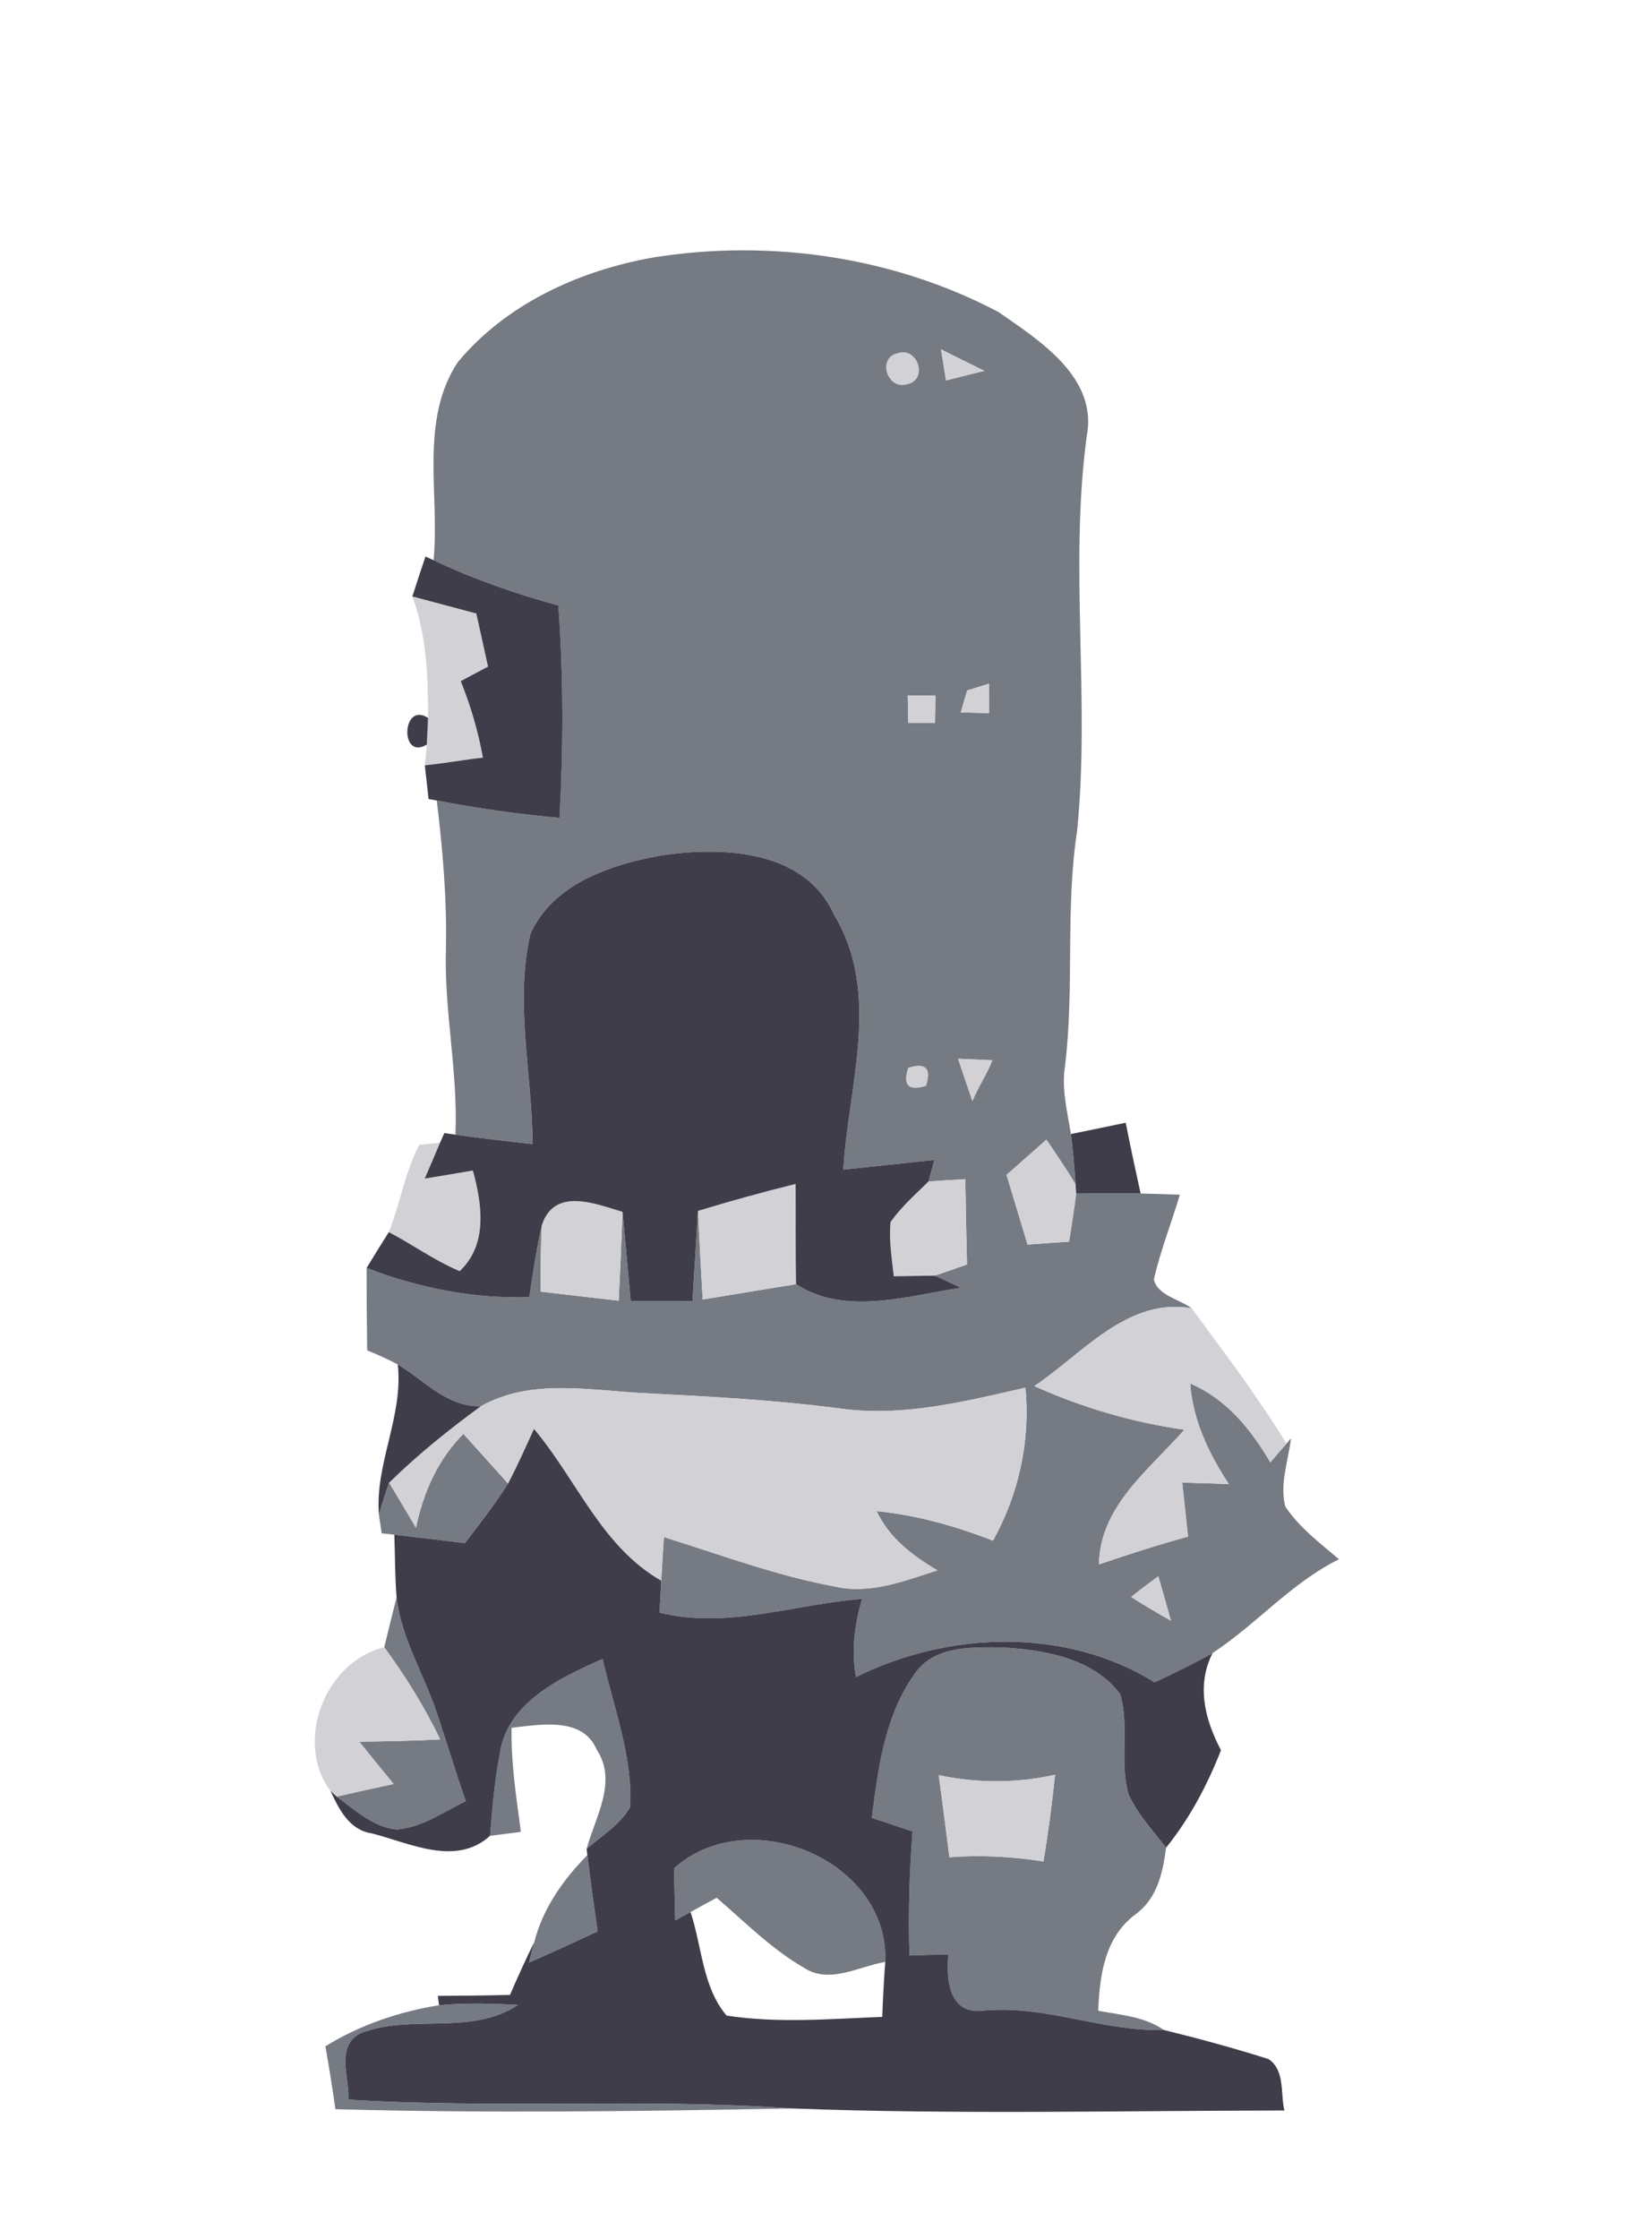 <?xml version="1.0" encoding="UTF-8" ?>
<!DOCTYPE svg PUBLIC "-//W3C//DTD SVG 1.1//EN" "http://www.w3.org/Graphics/SVG/1.1/DTD/svg11.dtd">
<svg width="155pt" height="210pt" viewBox="0 0 155 210" version="1.1" xmlns="http://www.w3.org/2000/svg">
<g id="#767a82ff">
<path fill="#767a82" opacity="1.00" d=" M 61.34 24.14 C 72.29 22.40 83.85 24.08 93.67 29.26 C 97.57 31.96 103.04 35.42 101.96 40.94 C 100.31 53.22 102.30 65.64 101.06 77.93 C 99.94 85.23 100.82 92.63 99.93 99.95 C 99.58 102.11 100.14 104.24 100.48 106.36 C 100.68 107.93 100.81 109.50 100.92 111.08 C 100.06 109.65 99.12 108.27 98.18 106.89 C 96.94 107.99 95.69 109.09 94.44 110.19 C 95.10 112.37 95.75 114.55 96.41 116.73 C 97.71 116.63 99.01 116.54 100.31 116.45 C 100.54 114.95 100.78 113.46 100.97 111.95 C 102.99 111.92 105.00 111.91 107.02 111.94 C 108.24 111.97 109.47 112.00 110.70 112.05 C 109.91 114.71 108.88 117.30 108.26 120.00 C 108.63 121.52 110.65 121.84 111.80 122.70 C 105.78 121.66 101.56 126.98 97.05 130.00 C 101.53 132.01 106.26 133.41 111.12 134.09 C 107.83 137.85 103.20 141.25 103.11 146.72 C 105.88 145.79 108.65 144.88 111.47 144.12 C 111.29 142.43 111.10 140.74 110.92 139.05 C 112.38 139.09 113.84 139.13 115.30 139.19 C 113.42 136.34 111.92 133.21 111.67 129.76 C 115.06 131.19 117.37 134.06 119.19 137.15 C 119.56 136.71 120.32 135.84 120.70 135.40 L 121.13 134.90 C 120.88 137.01 120.04 139.20 120.60 141.31 C 121.92 143.28 123.84 144.72 125.63 146.24 C 121.16 148.45 117.89 152.33 113.77 155.04 C 112.01 156.05 110.17 156.91 108.34 157.78 C 99.97 152.60 88.97 152.98 80.32 157.29 C 79.85 154.84 80.19 152.35 80.88 149.96 C 74.54 150.45 68.27 152.81 61.88 151.25 C 61.94 150.25 61.99 149.25 62.04 148.25 C 62.12 146.89 62.20 145.52 62.29 144.16 C 67.62 145.82 72.88 147.80 78.39 148.81 C 81.67 149.55 84.88 148.26 87.96 147.28 C 85.63 145.92 83.43 144.25 82.25 141.73 C 86.01 142.10 89.66 143.13 93.17 144.50 C 95.59 140.11 96.69 135.15 96.21 130.15 C 90.58 131.43 84.84 132.89 79.03 132.13 C 72.85 131.31 66.63 130.98 60.41 130.66 C 55.31 130.41 49.82 129.25 45.12 131.89 C 41.98 132.00 39.81 129.46 37.32 127.97 C 36.38 127.48 35.43 127.04 34.45 126.65 C 34.42 124.08 34.39 121.50 34.40 118.92 C 39.27 120.80 44.44 121.82 49.66 121.66 C 50.00 119.40 50.33 117.13 50.84 114.90 C 50.72 116.98 50.73 119.06 50.72 121.14 C 53.16 121.43 55.61 121.71 58.05 121.99 C 58.19 119.21 58.31 116.44 58.41 113.66 C 58.67 116.45 58.93 119.24 59.18 122.04 C 61.11 122.03 63.04 122.03 64.97 122.03 C 65.14 119.21 65.32 116.39 65.49 113.57 C 65.62 116.34 65.77 119.11 65.93 121.88 C 68.85 121.41 71.76 120.91 74.69 120.44 C 79.32 123.44 85.13 121.53 90.16 120.78 C 89.55 120.49 88.32 119.92 87.71 119.64 C 88.72 119.30 89.73 118.95 90.73 118.59 C 90.66 115.92 90.61 113.26 90.57 110.59 C 89.42 110.66 88.27 110.73 87.12 110.81 C 87.26 110.30 87.53 109.30 87.67 108.79 C 84.82 109.09 81.97 109.40 79.12 109.70 C 79.60 101.77 82.72 93.17 78.25 85.78 C 75.51 79.69 67.81 79.38 62.10 80.22 C 57.38 81.05 51.79 82.90 49.75 87.65 C 48.28 94.11 49.94 100.76 49.97 107.30 C 47.55 107.04 45.13 106.76 42.73 106.42 C 42.99 100.58 41.66 94.83 41.84 88.99 C 41.94 84.34 41.54 79.70 40.98 75.08 C 44.78 75.82 48.63 76.36 52.50 76.71 C 52.86 70.07 52.87 63.42 52.39 56.79 C 48.38 55.69 44.44 54.33 40.68 52.54 C 41.27 46.39 39.33 39.46 42.95 33.97 C 47.52 28.47 54.40 25.36 61.34 24.14 M 84.27 33.13 C 82.27 33.52 83.25 36.61 85.10 36.03 C 87.10 35.64 86.12 32.53 84.27 33.13 M 88.29 32.76 C 88.41 33.49 88.64 34.95 88.76 35.68 C 89.96 35.38 91.15 35.08 92.35 34.78 C 91.00 34.10 89.63 33.45 88.29 32.76 M 90.75 64.76 C 90.59 65.27 90.29 66.30 90.14 66.82 C 90.81 66.83 92.15 66.87 92.81 66.88 C 92.81 66.19 92.79 64.81 92.79 64.12 C 92.28 64.28 91.26 64.60 90.75 64.76 M 85.17 65.24 C 85.18 65.88 85.21 67.15 85.22 67.79 C 85.85 67.79 87.10 67.79 87.73 67.79 C 87.74 67.15 87.76 65.88 87.77 65.24 C 87.12 65.24 85.82 65.24 85.17 65.24 M 89.90 99.30 C 90.33 100.63 90.79 101.95 91.24 103.27 C 91.77 101.95 92.59 100.77 93.11 99.44 C 92.31 99.40 90.70 99.33 89.90 99.30 M 85.22 100.16 C 84.69 101.79 85.25 102.34 86.88 101.83 C 87.40 100.20 86.85 99.64 85.22 100.16 M 106.14 149.78 C 107.35 150.57 108.60 151.29 109.86 152.00 C 109.48 150.61 109.08 149.23 108.68 147.84 C 107.82 148.47 106.96 149.10 106.14 149.78 Z" />
<path fill="#767a82" opacity="1.00" d=" M 39.03 143.29 C 39.71 139.99 41.08 136.88 43.48 134.48 C 44.88 136.03 46.27 137.59 47.67 139.14 C 46.44 141.09 45.02 142.90 43.62 144.73 C 41.41 144.46 39.21 144.19 37.00 143.94 L 35.81 143.81 C 35.75 143.37 35.62 142.48 35.55 142.04 C 35.84 141.03 36.16 140.04 36.51 139.06 C 37.36 140.46 38.20 141.88 39.03 143.29 Z" />
<path fill="#767a82" opacity="1.00" d=" M 37.21 149.80 C 37.64 153.66 39.77 156.99 40.97 160.61 C 41.91 163.37 42.72 166.17 43.71 168.92 C 41.62 169.95 39.60 171.39 37.23 171.59 C 35.02 171.37 33.30 169.76 31.59 168.50 C 33.37 168.09 35.15 167.70 36.93 167.32 C 35.85 166.00 34.77 164.68 33.71 163.35 C 36.24 163.32 38.77 163.27 41.30 163.14 C 39.83 160.10 38.06 157.22 36.05 154.50 C 36.43 152.93 36.82 151.36 37.21 149.80 Z" />
<path fill="#767a82" opacity="1.00" d=" M 85.88 156.91 C 87.70 154.34 91.22 154.48 94.03 154.51 C 97.98 154.74 102.56 155.51 105.10 158.88 C 106.00 161.93 105.00 165.24 105.89 168.30 C 106.75 170.16 108.16 171.68 109.41 173.29 C 109.10 175.68 108.56 178.11 106.48 179.59 C 103.65 181.72 103.17 185.29 103.04 188.59 C 105.15 188.98 107.38 189.13 109.20 190.39 C 103.40 190.55 97.94 187.97 92.11 188.59 C 89.01 188.90 88.76 185.54 88.99 183.31 C 87.77 183.33 86.55 183.36 85.33 183.39 C 85.22 179.51 85.32 175.63 85.62 171.77 C 84.35 171.34 83.07 170.91 81.80 170.49 C 82.40 165.81 83.02 160.83 85.88 156.91 M 88.08 166.49 C 88.43 169.05 88.75 171.62 89.08 174.19 C 92.03 173.96 94.98 174.13 97.90 174.58 C 98.36 171.88 98.71 169.17 98.99 166.45 C 95.39 167.26 91.69 167.26 88.08 166.49 Z" />
<path fill="#767a82" opacity="1.00" d=" M 46.86 164.70 C 47.43 159.77 52.50 157.36 56.54 155.60 C 57.58 160.17 59.37 164.74 59.13 169.48 C 58.17 171.15 56.46 172.18 55.04 173.40 C 55.85 170.41 57.97 167.09 55.98 164.09 C 54.66 160.98 50.67 161.75 48.00 162.05 C 47.93 165.33 48.45 168.57 48.87 171.81 C 48.15 171.90 46.70 172.09 45.98 172.18 C 46.19 169.68 46.38 167.17 46.86 164.70 Z" />
<path fill="#767a82" opacity="1.00" d=" M 63.24 175.23 C 70.16 169.00 83.43 174.41 83.06 184.01 C 80.60 184.41 77.83 186.12 75.46 184.57 C 72.39 182.81 69.90 180.27 67.24 177.99 C 66.42 178.43 65.61 178.88 64.79 179.33 C 64.43 179.53 63.71 179.92 63.35 180.12 C 63.31 178.49 63.28 176.86 63.24 175.23 Z" />
<path fill="#767a82" opacity="1.00" d=" M 50.13 182.14 C 50.93 178.99 52.85 176.28 55.11 173.99 C 55.40 176.38 55.73 178.76 56.07 181.14 C 53.93 182.15 51.79 183.13 49.63 184.07 C 49.75 183.59 50.01 182.63 50.13 182.14 Z" />
<path fill="#767a82" opacity="1.00" d=" M 30.53 191.92 C 33.78 189.92 37.43 188.67 41.19 188.07 C 43.65 187.83 46.14 187.90 48.61 188.04 C 44.15 190.98 38.56 188.84 33.82 190.70 C 31.46 191.91 32.80 194.87 32.69 196.92 C 46.55 197.79 60.45 196.76 74.29 197.75 C 60.02 198.02 45.74 198.21 31.47 197.82 C 31.19 195.84 30.88 193.88 30.53 191.92 Z" />
</g>
<g id="#d1d1d6ff">
<path fill="#d1d1d6" opacity="1.00" d=" M 84.27 33.13 C 86.12 32.53 87.10 35.64 85.10 36.03 C 83.25 36.61 82.27 33.52 84.27 33.13 Z" />
<path fill="#d1d1d6" opacity="1.00" d=" M 88.29 32.76 C 89.63 33.45 91.00 34.10 92.35 34.78 C 91.15 35.08 89.96 35.38 88.76 35.68 C 88.64 34.95 88.41 33.49 88.29 32.76 Z" />
<path fill="#d1d1d6" opacity="1.00" d=" M 38.69 55.94 C 40.69 56.48 42.69 57.00 44.69 57.54 C 45.05 59.19 45.43 60.85 45.79 62.52 C 44.94 62.97 44.08 63.43 43.23 63.88 C 44.16 66.20 44.87 68.60 45.31 71.06 C 43.48 71.26 41.68 71.60 39.86 71.78 C 39.91 71.30 40.01 70.32 40.05 69.83 C 40.08 69.20 40.13 67.95 40.16 67.33 C 40.18 63.49 40.03 59.58 38.69 55.94 Z" />
<path fill="#d1d1d6" opacity="1.00" d=" M 90.75 64.76 C 91.26 64.60 92.28 64.28 92.79 64.12 C 92.79 64.81 92.81 66.19 92.81 66.88 C 92.15 66.87 90.81 66.83 90.14 66.82 C 90.29 66.30 90.59 65.27 90.75 64.76 Z" />
<path fill="#d1d1d6" opacity="1.00" d=" M 85.17 65.24 C 85.82 65.24 87.12 65.24 87.77 65.24 C 87.76 65.88 87.74 67.15 87.73 67.79 C 87.10 67.79 85.85 67.79 85.22 67.79 C 85.21 67.15 85.18 65.88 85.17 65.24 Z" />
<path fill="#d1d1d6" opacity="1.00" d=" M 89.90 99.30 C 90.70 99.33 92.31 99.40 93.11 99.44 C 92.59 100.77 91.77 101.95 91.24 103.27 C 90.79 101.95 90.33 100.63 89.90 99.30 Z" />
<path fill="#d1d1d6" opacity="1.00" d=" M 85.22 100.16 C 86.85 99.64 87.40 100.20 86.88 101.83 C 85.25 102.34 84.69 101.79 85.22 100.16 Z" />
<path fill="#d1d1d6" opacity="1.00" d=" M 39.33 107.37 C 39.82 107.32 40.80 107.22 41.29 107.17 C 40.81 108.29 40.34 109.42 39.85 110.54 C 41.36 110.29 42.87 110.04 44.37 109.78 C 45.23 112.94 45.79 116.72 43.13 119.22 C 40.78 118.24 38.73 116.73 36.48 115.56 C 37.56 112.87 38.00 109.95 39.33 107.37 Z" />
<path fill="#d1d1d6" opacity="1.00" d=" M 94.44 110.19 C 95.69 109.09 96.94 107.99 98.18 106.89 C 99.12 108.27 100.06 109.65 100.92 111.08 L 100.97 111.95 C 100.78 113.46 100.54 114.95 100.31 116.45 C 99.01 116.54 97.71 116.63 96.41 116.73 C 95.75 114.55 95.10 112.37 94.44 110.19 Z" />
<path fill="#d1d1d6" opacity="1.00" d=" M 87.12 110.81 C 88.27 110.73 89.42 110.66 90.57 110.59 C 90.61 113.26 90.66 115.92 90.73 118.59 C 89.73 118.95 88.72 119.30 87.71 119.64 C 86.43 119.66 85.14 119.68 83.86 119.70 C 83.67 118.00 83.39 116.30 83.56 114.60 C 84.58 113.18 85.89 112.02 87.12 110.81 Z" />
<path fill="#d1d1d6" opacity="1.00" d=" M 65.49 113.57 C 68.52 112.64 71.57 111.81 74.65 111.04 C 74.67 114.17 74.63 117.31 74.69 120.44 C 71.76 120.91 68.85 121.41 65.93 121.88 C 65.77 119.11 65.62 116.34 65.49 113.57 Z" />
<path fill="#d1d1d6" opacity="1.00" d=" M 50.84 114.90 C 52.03 111.31 55.85 112.90 58.41 113.66 C 58.31 116.44 58.19 119.21 58.05 121.99 C 55.61 121.71 53.16 121.43 50.72 121.14 C 50.73 119.06 50.72 116.98 50.84 114.90 Z" />
<path fill="#d1d1d6" opacity="1.00" d=" M 97.05 130.00 C 101.56 126.98 105.78 121.66 111.80 122.70 C 114.87 126.86 118.01 130.98 120.70 135.40 C 120.32 135.84 119.56 136.71 119.19 137.15 C 117.37 134.06 115.06 131.19 111.67 129.76 C 111.92 133.21 113.42 136.34 115.30 139.19 C 113.84 139.13 112.38 139.09 110.92 139.05 C 111.10 140.74 111.29 142.43 111.47 144.12 C 108.65 144.88 105.88 145.79 103.11 146.72 C 103.20 141.25 107.83 137.85 111.12 134.09 C 106.26 133.41 101.53 132.01 97.05 130.00 Z" />
<path fill="#d1d1d6" opacity="1.00" d=" M 45.12 131.89 C 49.82 129.25 55.31 130.41 60.41 130.66 C 66.63 130.98 72.85 131.31 79.03 132.13 C 84.84 132.89 90.58 131.43 96.21 130.15 C 96.69 135.15 95.59 140.11 93.17 144.50 C 89.66 143.13 86.01 142.10 82.25 141.73 C 83.43 144.25 85.63 145.92 87.96 147.28 C 84.88 148.26 81.67 149.55 78.39 148.81 C 72.88 147.80 67.62 145.82 62.29 144.16 C 62.20 145.52 62.12 146.89 62.04 148.25 C 56.43 145.06 54.10 138.75 50.10 134.02 C 49.32 135.74 48.55 137.46 47.67 139.14 C 46.27 137.59 44.88 136.03 43.48 134.48 C 41.08 136.88 39.71 139.99 39.03 143.29 C 38.20 141.88 37.36 140.46 36.51 139.06 C 39.18 136.44 42.10 134.09 45.12 131.89 Z" />
<path fill="#d1d1d6" opacity="1.00" d=" M 106.14 149.78 C 106.96 149.10 107.82 148.47 108.68 147.84 C 109.08 149.23 109.48 150.61 109.86 152.00 C 108.60 151.29 107.35 150.57 106.14 149.78 Z" />
<path fill="#d1d1d6" opacity="1.00" d=" M 31.00 167.96 C 27.59 163.38 30.47 155.84 36.05 154.50 C 38.06 157.22 39.83 160.10 41.30 163.14 C 38.77 163.27 36.24 163.32 33.71 163.35 C 34.77 164.68 35.85 166.00 36.93 167.32 C 35.15 167.70 33.37 168.09 31.59 168.50 L 31.00 167.96 Z" />
<path fill="#d1d1d6" opacity="1.00" d=" M 88.08 166.49 C 91.69 167.26 95.39 167.26 98.99 166.45 C 98.71 169.17 98.36 171.88 97.90 174.58 C 94.98 174.13 92.03 173.96 89.08 174.19 C 88.75 171.62 88.43 169.05 88.08 166.49 Z" />
</g>
<g id="#3e3d49ff">
<path fill="#3e3d49" opacity="1.00" d=" M 39.92 52.20 L 40.68 52.54 C 44.44 54.33 48.38 55.69 52.39 56.79 C 52.87 63.42 52.86 70.07 52.50 76.71 C 48.63 76.36 44.78 75.82 40.98 75.08 L 40.21 74.94 C 40.12 74.15 39.95 72.57 39.86 71.78 C 41.68 71.60 43.48 71.26 45.31 71.06 C 44.87 68.60 44.16 66.20 43.23 63.88 C 44.08 63.43 44.94 62.97 45.79 62.52 C 45.43 60.85 45.05 59.19 44.69 57.54 C 42.69 57.00 40.69 56.48 38.69 55.94 C 39.09 54.69 39.50 53.44 39.92 52.20 Z" />
<path fill="#3e3d49" opacity="1.00" d=" M 40.05 69.83 C 37.49 71.39 37.69 65.74 40.16 67.33 C 40.13 67.95 40.08 69.20 40.05 69.83 Z" />
<path fill="#3e3d49" opacity="1.00" d=" M 49.75 87.65 C 51.79 82.90 57.38 81.05 62.10 80.22 C 67.81 79.38 75.51 79.69 78.25 85.78 C 82.72 93.17 79.60 101.77 79.12 109.70 C 81.97 109.40 84.82 109.09 87.67 108.79 C 87.53 109.30 87.26 110.30 87.12 110.81 C 85.89 112.02 84.58 113.18 83.56 114.60 C 83.39 116.30 83.67 118.00 83.86 119.70 C 85.14 119.68 86.43 119.66 87.71 119.64 C 88.32 119.92 89.55 120.49 90.16 120.78 C 85.13 121.53 79.32 123.44 74.69 120.44 C 74.63 117.31 74.67 114.17 74.65 111.04 C 71.57 111.81 68.52 112.64 65.49 113.57 C 65.32 116.39 65.14 119.21 64.97 122.03 C 63.04 122.03 61.11 122.03 59.18 122.04 C 58.93 119.24 58.67 116.45 58.41 113.66 C 55.85 112.90 52.03 111.31 50.84 114.90 C 50.33 117.13 50.00 119.40 49.66 121.66 C 44.44 121.82 39.27 120.80 34.40 118.92 C 35.08 117.79 35.78 116.67 36.48 115.56 C 38.73 116.73 40.78 118.24 43.13 119.22 C 45.79 116.72 45.23 112.94 44.37 109.78 C 42.87 110.04 41.36 110.29 39.85 110.54 C 40.34 109.42 40.81 108.29 41.29 107.17 C 41.39 106.94 41.59 106.49 41.69 106.27 L 42.73 106.42 C 45.13 106.76 47.55 107.04 49.97 107.30 C 49.94 100.76 48.28 94.11 49.75 87.65 Z" />
<path fill="#3e3d49" opacity="1.00" d=" M 100.48 106.36 C 102.19 106.01 103.91 105.66 105.62 105.30 C 106.06 107.52 106.53 109.73 107.02 111.94 C 105.00 111.91 102.99 111.92 100.97 111.95 L 100.92 111.08 C 100.81 109.50 100.68 107.93 100.48 106.36 Z" />
<path fill="#3e3d49" opacity="1.00" d=" M 37.32 127.97 C 39.81 129.46 41.98 132.00 45.12 131.89 C 42.10 134.09 39.18 136.44 36.51 139.06 C 36.16 140.04 35.84 141.03 35.55 142.04 C 35.18 137.26 37.86 132.81 37.32 127.97 Z" />
<path fill="#3e3d49" opacity="1.00" d=" M 50.10 134.02 C 54.10 138.75 56.43 145.06 62.04 148.25 C 61.99 149.25 61.94 150.25 61.88 151.25 C 68.27 152.81 74.54 150.45 80.88 149.96 C 80.19 152.35 79.85 154.84 80.32 157.29 C 88.97 152.98 99.97 152.60 108.34 157.78 C 110.17 156.91 112.01 156.05 113.77 155.04 C 112.23 158.09 113.05 161.28 114.56 164.15 C 113.28 167.42 111.62 170.55 109.41 173.29 C 108.16 171.68 106.75 170.16 105.89 168.30 C 105.00 165.24 106.00 161.93 105.10 158.88 C 102.56 155.51 97.98 154.74 94.03 154.51 C 91.22 154.48 87.70 154.34 85.88 156.91 C 83.02 160.83 82.40 165.81 81.80 170.49 C 83.07 170.91 84.35 171.34 85.62 171.77 C 85.32 175.63 85.22 179.51 85.33 183.39 C 86.55 183.36 87.77 183.33 88.99 183.31 C 88.76 185.54 89.01 188.90 92.11 188.59 C 97.94 187.97 103.40 190.55 109.20 190.39 C 112.49 191.20 115.78 192.09 119.02 193.12 C 120.59 194.18 120.12 196.33 120.51 197.94 C 105.11 197.96 89.68 198.33 74.29 197.75 C 60.45 196.76 46.55 197.79 32.69 196.92 C 32.80 194.87 31.46 191.91 33.82 190.70 C 38.56 188.84 44.15 190.98 48.61 188.04 C 46.14 187.90 43.65 187.83 41.19 188.07 L 41.08 187.19 C 43.34 187.18 45.59 187.16 47.85 187.10 C 48.57 185.43 49.33 183.77 50.13 182.14 C 50.01 182.63 49.75 183.59 49.63 184.07 C 51.79 183.13 53.93 182.15 56.07 181.14 C 55.73 178.76 55.40 176.38 55.11 173.99 L 55.04 173.40 C 56.46 172.18 58.17 171.15 59.13 169.48 C 59.37 164.74 57.58 160.17 56.54 155.60 C 52.50 157.36 47.43 159.77 46.86 164.70 C 46.38 167.17 46.19 169.68 45.98 172.18 C 42.77 175.09 38.45 172.86 34.89 171.95 C 32.76 171.64 31.82 169.70 31.00 167.96 L 31.59 168.50 C 33.30 169.76 35.02 171.37 37.23 171.59 C 39.60 171.39 41.62 169.95 43.71 168.92 C 42.72 166.17 41.91 163.37 40.97 160.61 C 39.77 156.99 37.64 153.66 37.21 149.80 C 37.05 147.85 37.07 145.89 37.00 143.94 C 39.21 144.19 41.41 144.46 43.62 144.73 C 45.02 142.90 46.44 141.09 47.67 139.14 C 48.55 137.46 49.32 135.74 50.10 134.02 M 63.24 175.23 C 63.28 176.86 63.31 178.49 63.35 180.12 C 63.71 179.92 64.43 179.53 64.79 179.33 C 65.87 182.55 65.89 186.34 68.17 189.04 C 73.00 189.78 77.92 189.35 82.78 189.16 C 82.84 187.44 82.93 185.73 83.06 184.01 C 83.43 174.41 70.16 169.00 63.24 175.23 Z" />
</g>
</svg>

